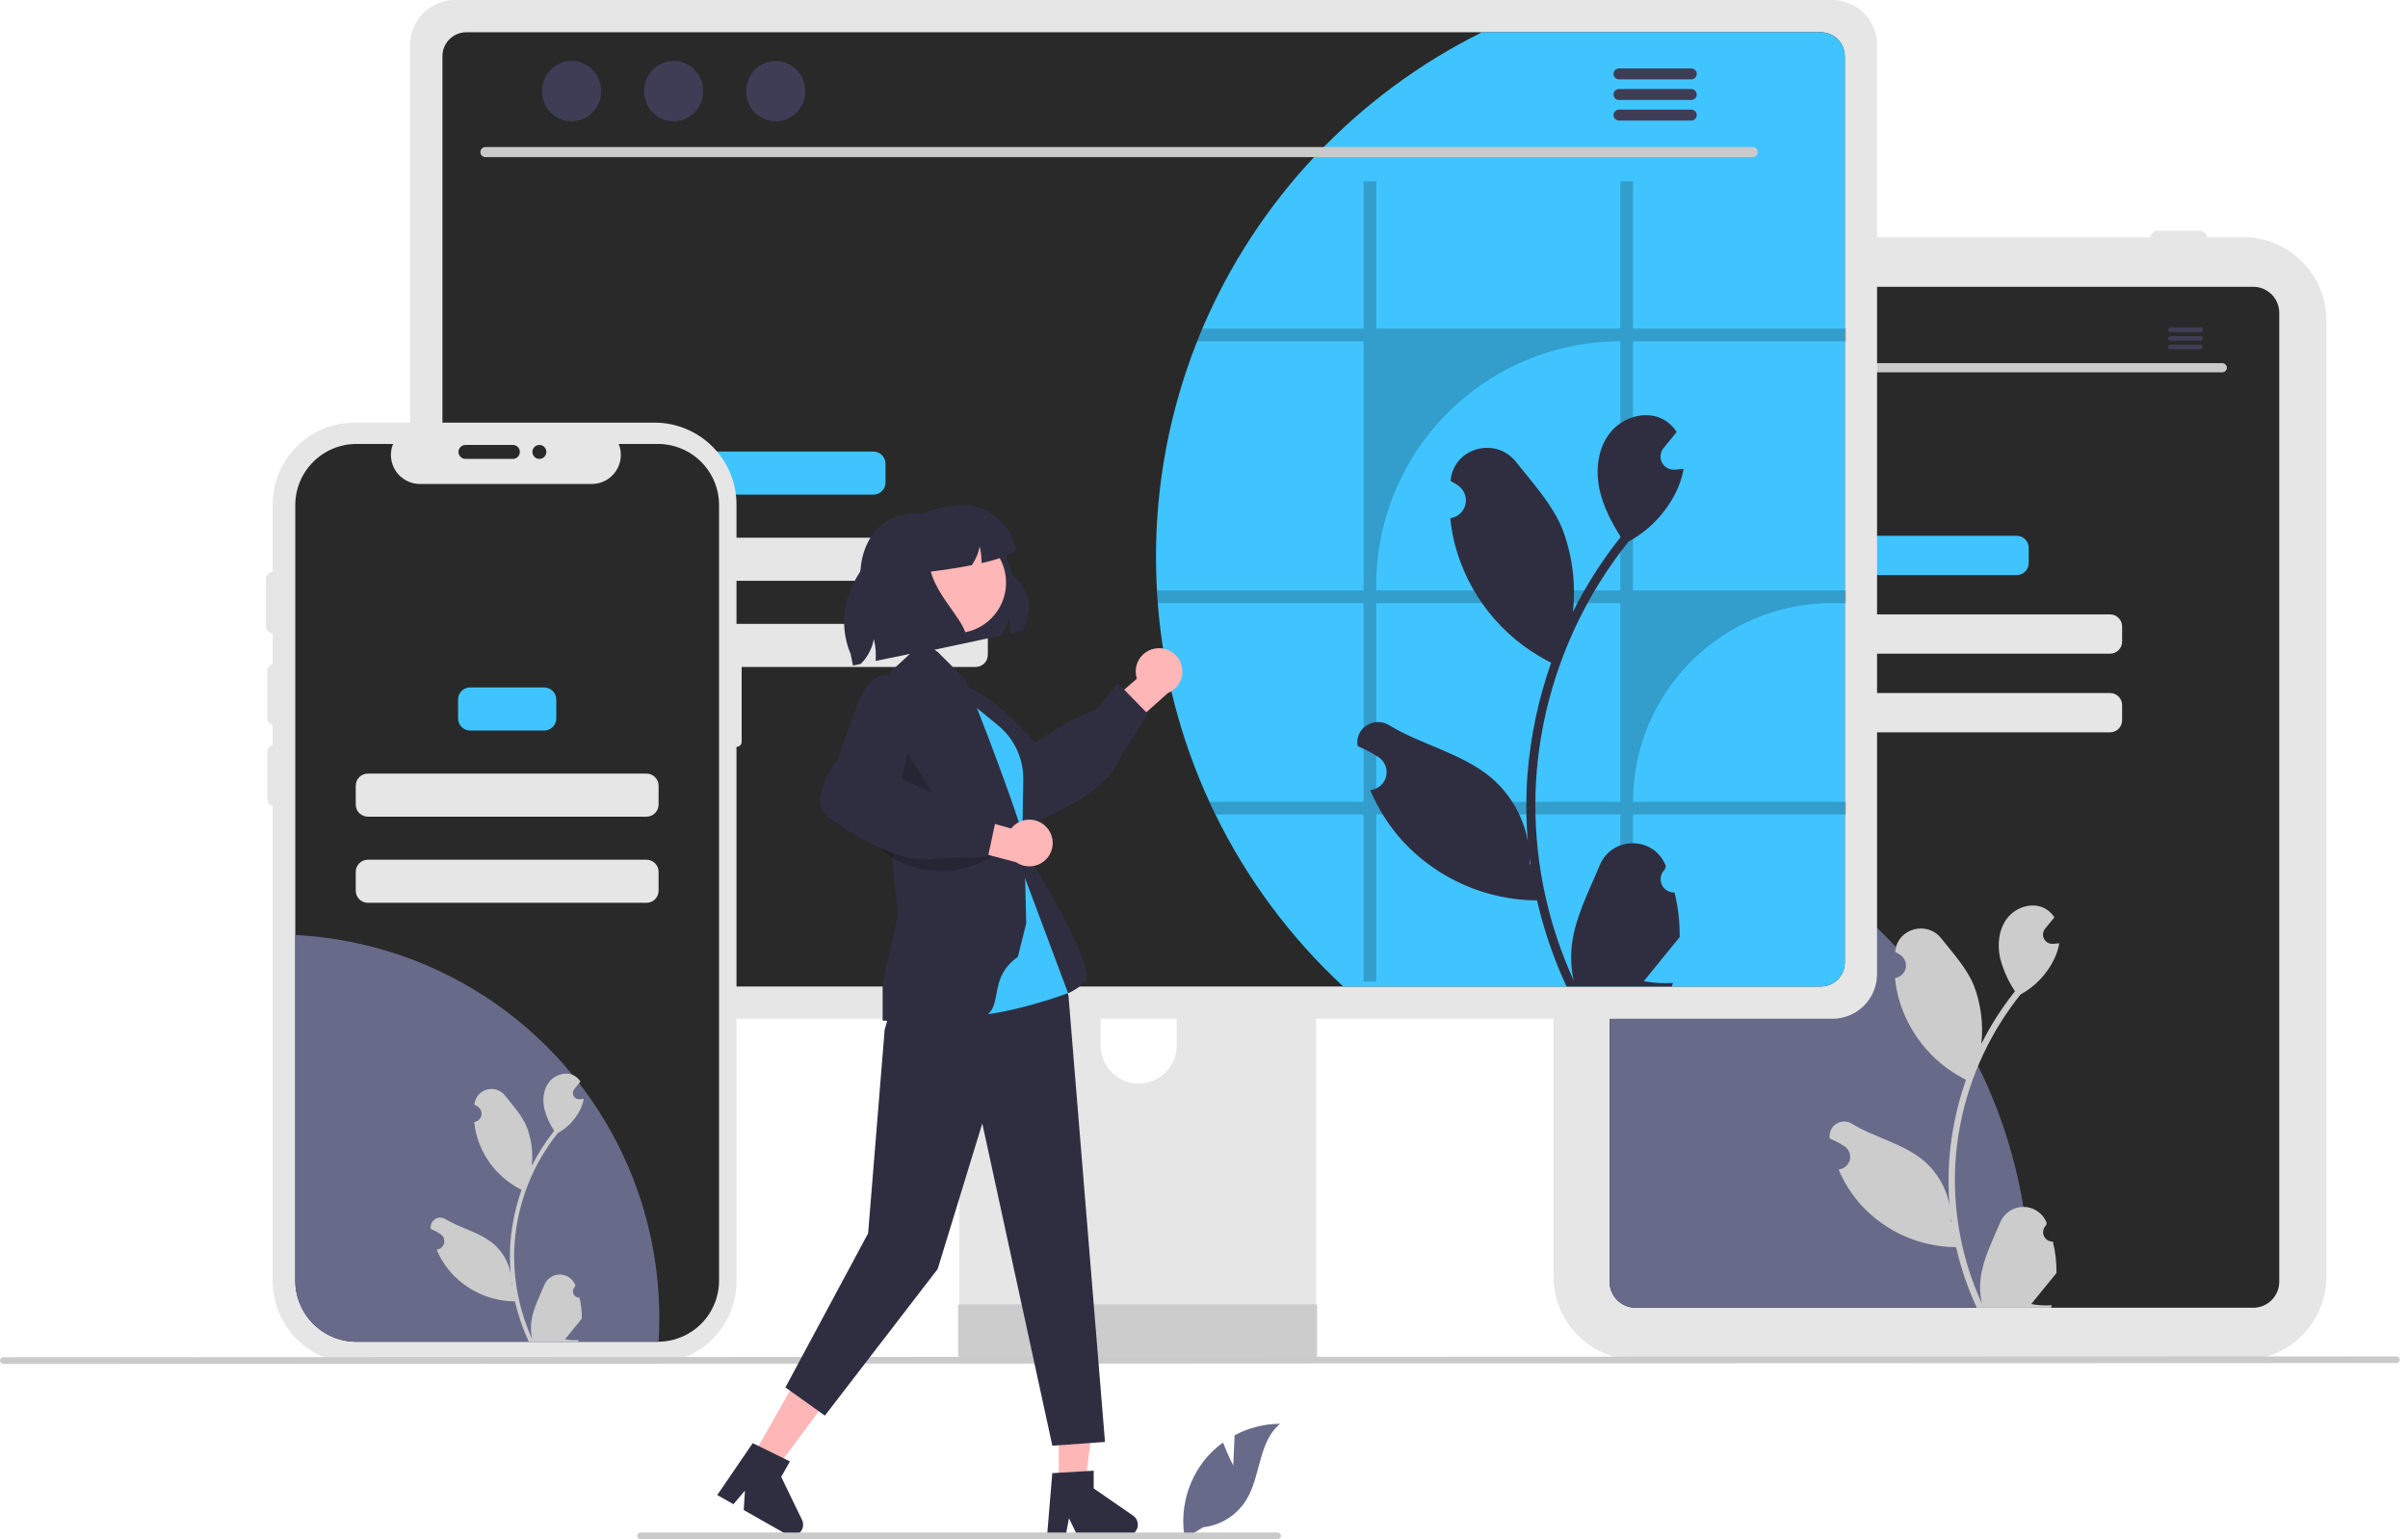 <svg width="219" height="140" viewBox="0 0 219 140" fill="none" xmlns="http://www.w3.org/2000/svg">
<g clip-path="url(#clip0_125_6228)">
<path d="M204.009 123.699H148.858C146.852 123.697 144.928 122.899 143.509 121.48C142.09 120.061 141.292 118.138 141.29 116.131V29.138C141.292 27.131 142.09 25.207 143.509 23.789C144.928 22.37 146.852 21.572 148.858 21.57H204.009C206.015 21.572 207.939 22.37 209.357 23.789C210.776 25.207 211.574 27.131 211.577 29.138V116.131C211.574 118.138 210.776 120.061 209.357 121.48C207.939 122.899 206.015 123.697 204.009 123.699Z" fill="#E6E6E6"/>
<path d="M204.923 26.085H148.754C148.126 26.086 147.524 26.336 147.08 26.78C146.635 27.224 146.386 27.826 146.385 28.455V116.583C146.386 117.211 146.636 117.813 147.08 118.257C147.524 118.701 148.126 118.951 148.754 118.952H204.923C205.551 118.951 206.153 118.701 206.597 118.257C207.041 117.813 207.291 117.211 207.292 116.583V28.455C207.291 27.826 207.041 27.224 206.597 26.78C206.153 26.336 205.551 26.086 204.923 26.085Z" fill="#292929"/>
<path d="M150.206 21.569C150.206 21.416 150.267 21.269 150.376 21.16C150.484 21.052 150.632 20.991 150.785 20.991H154.722C154.876 20.991 155.023 21.052 155.131 21.16C155.24 21.269 155.301 21.416 155.301 21.569C155.301 21.723 155.24 21.87 155.131 21.979C155.023 22.087 154.876 22.148 154.722 22.148H150.785C150.632 22.148 150.484 22.087 150.376 21.979C150.267 21.87 150.206 21.723 150.206 21.569Z" fill="#E6E6E6"/>
<path d="M156.69 21.569C156.691 21.416 156.752 21.269 156.86 21.16C156.969 21.052 157.116 20.991 157.269 20.991H161.206C161.36 20.991 161.507 21.052 161.616 21.16C161.724 21.269 161.785 21.416 161.785 21.569C161.785 21.723 161.724 21.87 161.616 21.979C161.507 22.087 161.36 22.148 161.206 22.148H157.269C157.116 22.148 156.969 22.087 156.86 21.979C156.752 21.87 156.691 21.723 156.69 21.569Z" fill="#E6E6E6"/>
<path d="M195.598 21.569C195.598 21.416 195.659 21.269 195.767 21.16C195.876 21.052 196.023 20.991 196.177 20.991H200.114C200.267 20.991 200.414 21.052 200.523 21.16C200.632 21.269 200.693 21.416 200.693 21.569C200.693 21.723 200.632 21.87 200.523 21.979C200.414 22.087 200.267 22.148 200.114 22.148H196.177C196.023 22.148 195.876 22.087 195.767 21.979C195.659 21.87 195.598 21.723 195.598 21.569Z" fill="#E6E6E6"/>
<path d="M184.622 117.136C184.622 117.745 184.61 118.352 184.583 118.952H148.754C148.126 118.951 147.524 118.701 147.08 118.257C146.636 117.813 146.386 117.211 146.385 116.583V72.225C157.054 73.948 166.762 79.415 173.768 87.644C180.775 95.873 184.622 106.328 184.622 117.136Z" fill="#686A8A"/>
<path d="M183.406 48.733H170.043C169.435 48.733 168.942 49.226 168.942 49.834V51.208C168.942 51.816 169.435 52.309 170.043 52.309H183.406C184.014 52.309 184.507 51.816 184.507 51.208V49.834C184.507 49.226 184.014 48.733 183.406 48.733Z" fill="#40C4FF"/>
<path d="M191.899 55.884H161.551C160.943 55.884 160.45 56.377 160.45 56.985V58.359C160.45 58.967 160.943 59.46 161.551 59.46H191.899C192.507 59.46 193 58.967 193 58.359V56.985C193 56.377 192.507 55.884 191.899 55.884Z" fill="#E6E6E6"/>
<path d="M191.899 63.036H161.551C160.943 63.036 160.45 63.529 160.45 64.137V65.511C160.45 66.119 160.943 66.612 161.551 66.612H191.899C192.507 66.612 193 66.119 193 65.511V64.137C193 63.529 192.507 63.036 191.899 63.036Z" fill="#E6E6E6"/>
<path d="M186.702 112.929C186.528 112.937 186.355 112.891 186.208 112.798C186.061 112.705 185.946 112.569 185.879 112.408C185.812 112.247 185.796 112.07 185.833 111.9C185.87 111.729 185.958 111.575 186.086 111.456L186.144 111.225C186.137 111.207 186.129 111.188 186.121 111.17C185.946 110.755 185.652 110.402 185.277 110.155C184.902 109.907 184.462 109.776 184.012 109.778C183.562 109.779 183.123 109.914 182.75 110.164C182.376 110.415 182.085 110.77 181.913 111.185C181.225 112.843 180.349 114.503 180.133 116.256C180.038 117.031 180.078 117.816 180.251 118.577C178.635 115.051 177.795 111.218 177.79 107.339C177.79 106.366 177.844 105.393 177.952 104.426C178.041 103.633 178.165 102.845 178.324 102.063C179.191 97.822 181.051 93.846 183.752 90.463C185.06 89.749 186.117 88.652 186.782 87.32C187.023 86.841 187.193 86.329 187.287 85.801C187.14 85.821 186.99 85.833 186.842 85.842C186.796 85.845 186.748 85.847 186.702 85.85L186.685 85.85C186.523 85.858 186.362 85.818 186.222 85.736C186.082 85.654 185.968 85.533 185.895 85.388C185.822 85.243 185.793 85.081 185.81 84.919C185.827 84.758 185.891 84.605 185.993 84.479C186.057 84.401 186.121 84.323 186.185 84.244C186.281 84.123 186.38 84.005 186.477 83.884C186.488 83.872 186.499 83.86 186.509 83.848C186.62 83.71 186.731 83.574 186.842 83.437C186.639 83.121 186.366 82.858 186.044 82.665C184.93 82.013 183.392 82.465 182.587 83.473C181.779 84.481 181.627 85.895 181.907 87.155C182.183 88.227 182.639 89.244 183.257 90.163C183.196 90.24 183.133 90.315 183.073 90.393C181.968 91.814 181.005 93.339 180.198 94.948C180.394 93.146 180.16 91.323 179.514 89.629C178.859 88.05 177.633 86.72 176.553 85.356C175.255 83.716 172.595 84.432 172.366 86.51C172.364 86.53 172.362 86.55 172.36 86.57C172.52 86.661 172.677 86.757 172.831 86.858C173.024 86.987 173.173 87.172 173.26 87.387C173.346 87.603 173.366 87.839 173.316 88.066C173.265 88.292 173.148 88.499 172.978 88.657C172.809 88.816 172.596 88.92 172.366 88.955L172.343 88.959C172.4 89.537 172.501 90.11 172.645 90.673C173.062 92.245 173.8 93.713 174.811 94.986C175.823 96.259 177.086 97.31 178.523 98.072C178.617 98.12 178.709 98.168 178.803 98.214C177.992 100.513 177.483 102.907 177.289 105.337C177.18 106.771 177.186 108.211 177.309 109.643L177.302 109.592C176.992 108 176.142 106.562 174.896 105.523C173.044 104.002 170.429 103.442 168.432 102.22C168.219 102.084 167.973 102.011 167.72 102.01C167.468 102.01 167.221 102.081 167.008 102.217C166.795 102.352 166.625 102.545 166.519 102.774C166.412 103.002 166.373 103.257 166.406 103.507C166.409 103.524 166.411 103.542 166.414 103.56C166.712 103.681 167.002 103.821 167.282 103.978C167.443 104.069 167.6 104.165 167.753 104.267C167.946 104.395 168.096 104.58 168.182 104.795C168.269 105.011 168.288 105.247 168.238 105.474C168.188 105.701 168.07 105.907 167.901 106.065C167.732 106.224 167.518 106.328 167.289 106.363L167.265 106.367C167.248 106.369 167.234 106.372 167.217 106.374C167.726 107.589 168.44 108.707 169.328 109.679C170.425 110.857 171.75 111.797 173.224 112.444C174.697 113.09 176.287 113.429 177.896 113.439H177.899C178.335 115.337 178.968 117.185 179.787 118.952H186.533C186.557 118.877 186.579 118.799 186.6 118.724C185.976 118.764 185.349 118.726 184.734 118.613C185.234 117.999 185.735 117.38 186.235 116.766C186.246 116.755 186.257 116.742 186.267 116.73C186.521 116.415 186.777 116.104 187.031 115.789L187.031 115.789C187.044 114.825 186.934 113.864 186.702 112.929ZM178.977 97.733L178.981 97.728L178.977 97.738V97.733ZM177.483 111.203L177.425 111.072C177.427 110.978 177.427 110.884 177.425 110.787C177.425 110.76 177.42 110.734 177.42 110.707C177.442 110.874 177.461 111.041 177.485 111.208L177.483 111.203Z" fill="#CCCCCC"/>
<path d="M202.115 33.866H151.562C151.452 33.864 151.348 33.819 151.272 33.74C151.195 33.662 151.152 33.557 151.152 33.448C151.152 33.338 151.195 33.233 151.272 33.155C151.348 33.077 151.452 33.032 151.562 33.029H202.115C202.225 33.032 202.329 33.077 202.405 33.155C202.482 33.233 202.525 33.338 202.525 33.448C202.525 33.557 202.482 33.662 202.405 33.74C202.329 33.819 202.225 33.864 202.115 33.866Z" fill="#CACACA"/>
<path d="M154.259 31.819C154.938 31.819 155.489 31.256 155.489 30.562C155.489 29.868 154.938 29.305 154.259 29.305C153.58 29.305 153.029 29.868 153.029 30.562C153.029 31.256 153.58 31.819 154.259 31.819Z" fill="#3F3D56"/>
<path d="M158.507 31.819C159.186 31.819 159.737 31.256 159.737 30.562C159.737 29.868 159.186 29.305 158.507 29.305C157.828 29.305 157.277 29.868 157.277 30.562C157.277 31.256 157.828 31.819 158.507 31.819Z" fill="#3F3D56"/>
<path d="M162.755 31.819C163.434 31.819 163.985 31.256 163.985 30.562C163.985 29.868 163.434 29.305 162.755 29.305C162.076 29.305 161.525 29.868 161.525 30.562C161.525 31.256 162.076 31.819 162.755 31.819Z" fill="#3F3D56"/>
<path d="M200.14 29.791H197.388C197.333 29.792 197.281 29.814 197.243 29.853C197.205 29.892 197.184 29.945 197.184 29.999C197.184 30.054 197.205 30.106 197.243 30.145C197.281 30.184 197.333 30.206 197.388 30.207H200.14C200.194 30.206 200.246 30.184 200.284 30.145C200.323 30.106 200.344 30.054 200.344 29.999C200.344 29.945 200.323 29.892 200.284 29.853C200.246 29.814 200.194 29.792 200.14 29.791Z" fill="#3F3D56"/>
<path d="M200.14 30.573H197.388C197.333 30.574 197.281 30.596 197.243 30.636C197.205 30.674 197.184 30.727 197.184 30.781C197.184 30.836 197.205 30.888 197.243 30.927C197.281 30.966 197.333 30.989 197.388 30.99H200.14C200.194 30.989 200.246 30.966 200.284 30.927C200.323 30.888 200.344 30.836 200.344 30.781C200.344 30.727 200.323 30.674 200.284 30.636C200.246 30.596 200.194 30.574 200.14 30.573Z" fill="#3F3D56"/>
<path d="M200.14 31.354H197.388C197.333 31.355 197.281 31.378 197.243 31.417C197.205 31.456 197.184 31.508 197.184 31.563C197.184 31.617 197.205 31.67 197.243 31.709C197.281 31.747 197.333 31.77 197.388 31.771H200.14C200.194 31.77 200.246 31.747 200.284 31.709C200.323 31.67 200.344 31.617 200.344 31.563C200.344 31.508 200.323 31.456 200.284 31.417C200.246 31.378 200.194 31.355 200.14 31.354Z" fill="#3F3D56"/>
<path d="M118.116 72.258H88.807C88.392 72.258 87.995 72.424 87.702 72.717C87.409 73.011 87.245 73.408 87.245 73.823V120.124H119.682V73.823C119.682 73.618 119.642 73.414 119.563 73.224C119.484 73.034 119.369 72.861 119.224 72.716C119.078 72.57 118.906 72.455 118.716 72.376C118.526 72.298 118.322 72.257 118.116 72.258ZM103.56 98.565C102.643 98.561 101.766 98.195 101.117 97.547C100.469 96.899 100.103 96.021 100.099 95.104V89.764C100.1 88.846 100.465 87.967 101.114 87.318C101.763 86.67 102.643 86.306 103.56 86.306C104.477 86.306 105.357 86.67 106.006 87.318C106.655 87.967 107.02 88.846 107.021 89.764V95.104C107.017 96.021 106.651 96.899 106.003 97.547C105.355 98.195 104.477 98.561 103.56 98.565Z" fill="#E6E6E6"/>
<path d="M87.144 118.643V123.11C87.145 123.341 87.237 123.563 87.401 123.727C87.564 123.891 87.786 123.983 88.018 123.983H118.909C119.14 123.982 119.362 123.89 119.525 123.726C119.689 123.563 119.781 123.341 119.782 123.11V118.643L87.144 118.643Z" fill="#CCCCCC"/>
<path d="M166.651 0H41.363C40.287 0.002 39.255 0.43 38.494 1.191C37.733 1.952 37.304 2.984 37.303 4.061V88.605C37.304 89.682 37.732 90.714 38.493 91.475C39.255 92.237 40.287 92.665 41.363 92.666H166.651C167.728 92.665 168.76 92.237 169.521 91.475C170.283 90.714 170.711 89.682 170.712 88.605V4.061C170.71 2.984 170.282 1.952 169.521 1.191C168.759 0.43 167.728 0.002 166.651 0Z" fill="#E6E6E6"/>
<path d="M165.605 2.933H42.41C41.834 2.934 41.281 3.164 40.874 3.572C40.467 3.98 40.238 4.533 40.238 5.109V87.558C40.239 88.134 40.468 88.686 40.875 89.093C41.282 89.5 41.834 89.729 42.41 89.73H165.605C166.181 89.729 166.733 89.5 167.14 89.093C167.547 88.686 167.776 88.134 167.777 87.558V5.109C167.777 4.533 167.548 3.98 167.141 3.572C166.734 3.164 166.181 2.934 165.605 2.933Z" fill="#292929"/>
<path d="M167.777 5.109V87.558C167.776 88.134 167.547 88.686 167.139 89.093C166.732 89.5 166.181 89.729 165.605 89.73H122.164C117.358 85.273 113.415 79.968 110.534 74.082C110.344 73.702 110.163 73.319 109.992 72.93C107.366 67.233 105.776 61.113 105.296 54.858C105.265 54.474 105.238 54.09 105.22 53.702C105.161 52.709 105.134 51.702 105.134 50.69C105.125 43.964 106.395 37.298 108.877 31.047C109.026 30.658 109.184 30.274 109.346 29.891C114.34 18.158 123.363 8.597 134.787 2.933H165.605C166.181 2.934 166.734 3.164 167.141 3.572C167.548 3.98 167.777 4.533 167.777 5.109Z" fill="#40C4FF"/>
<path d="M159.412 14.293H44.139C44.019 14.29 43.905 14.241 43.821 14.155C43.737 14.069 43.69 13.954 43.69 13.834C43.69 13.714 43.737 13.599 43.821 13.513C43.905 13.428 44.019 13.378 44.139 13.376H159.412C159.532 13.378 159.646 13.428 159.73 13.513C159.814 13.599 159.861 13.714 159.861 13.834C159.861 13.954 159.814 14.069 159.73 14.155C159.646 14.241 159.532 14.29 159.412 14.293Z" fill="#CACACA"/>
<path d="M51.985 11.035C53.469 11.035 54.672 9.806 54.672 8.289C54.672 6.772 53.469 5.542 51.985 5.542C50.502 5.542 49.299 6.772 49.299 8.289C49.299 9.806 50.502 11.035 51.985 11.035Z" fill="#3F3D56"/>
<path d="M61.267 11.035C62.75 11.035 63.953 9.806 63.953 8.289C63.953 6.772 62.75 5.542 61.267 5.542C59.783 5.542 58.58 6.772 58.58 8.289C58.58 9.806 59.783 11.035 61.267 11.035Z" fill="#3F3D56"/>
<path d="M70.547 11.035C72.031 11.035 73.233 9.806 73.233 8.289C73.233 6.772 72.031 5.542 70.547 5.542C69.063 5.542 67.86 6.772 67.86 8.289C67.86 9.806 69.063 11.035 70.547 11.035Z" fill="#3F3D56"/>
<path d="M153.825 6.223H147.233C147.102 6.226 146.977 6.279 146.886 6.373C146.794 6.466 146.743 6.592 146.743 6.722C146.743 6.853 146.794 6.979 146.886 7.072C146.977 7.165 147.102 7.219 147.233 7.221H153.825C153.956 7.219 154.08 7.165 154.172 7.072C154.263 6.979 154.314 6.853 154.314 6.722C154.314 6.592 154.263 6.466 154.172 6.373C154.08 6.279 153.956 6.226 153.825 6.223Z" fill="#3F3D56"/>
<path d="M153.825 8.097H147.233C147.102 8.1 146.977 8.153 146.886 8.247C146.794 8.34 146.743 8.465 146.743 8.596C146.743 8.727 146.794 8.852 146.886 8.946C146.977 9.039 147.102 9.093 147.233 9.095H153.825C153.956 9.093 154.08 9.039 154.172 8.946C154.263 8.852 154.314 8.727 154.314 8.596C154.314 8.465 154.263 8.34 154.172 8.247C154.08 8.153 153.956 8.1 153.825 8.097Z" fill="#3F3D56"/>
<path d="M153.825 9.968H147.233C147.102 9.971 146.977 10.025 146.886 10.118C146.794 10.211 146.743 10.337 146.743 10.467C146.743 10.598 146.794 10.724 146.886 10.817C146.977 10.91 147.102 10.964 147.233 10.967H153.825C153.956 10.964 154.08 10.91 154.172 10.817C154.263 10.724 154.314 10.598 154.314 10.467C154.314 10.337 154.263 10.211 154.172 10.118C154.08 10.025 153.956 9.971 153.825 9.968Z" fill="#3F3D56"/>
<path d="M79.434 41.074H63.314C62.706 41.074 62.213 41.566 62.213 42.175V43.89C62.213 44.498 62.706 44.991 63.314 44.991H79.434C80.042 44.991 80.535 44.498 80.535 43.89V42.175C80.535 41.566 80.042 41.074 79.434 41.074Z" fill="#40C4FF"/>
<path d="M88.739 48.909H54.009C53.401 48.909 52.908 49.402 52.908 50.01V51.726C52.908 52.334 53.401 52.827 54.009 52.827H88.739C89.347 52.827 89.84 52.334 89.84 51.726V50.01C89.84 49.402 89.347 48.909 88.739 48.909Z" fill="#E6E6E6"/>
<path d="M88.739 56.745H54.009C53.401 56.745 52.908 57.238 52.908 57.846V59.562C52.908 60.17 53.401 60.663 54.009 60.663H88.739C89.347 60.663 89.84 60.17 89.84 59.562V57.846C89.84 57.238 89.347 56.745 88.739 56.745Z" fill="#E6E6E6"/>
<path d="M55.923 85.003C55.925 86.617 55.638 88.218 55.074 89.73H42.41C41.834 89.729 41.282 89.5 40.875 89.093C40.468 88.686 40.239 88.134 40.238 87.558V71.63C40.946 71.516 41.661 71.458 42.378 71.459C44.157 71.458 45.918 71.809 47.562 72.489C49.205 73.17 50.698 74.168 51.956 75.425C53.214 76.683 54.211 78.176 54.892 79.82C55.572 81.463 55.923 83.224 55.923 85.003Z" fill="#40C4FF"/>
<path opacity="0.2" d="M167.89 31.047V29.891H148.517V16.495H147.365V29.891H125.162V16.495H124.01V29.891H109.346C109.184 30.274 109.026 30.658 108.877 31.047H124.01V53.702H105.22C105.238 54.09 105.265 54.474 105.296 54.858H124.01V72.93H109.992C110.163 73.319 110.344 73.702 110.534 74.082H124.01V89.274H125.162V74.082H147.365V89.274H148.517V74.082H167.89V72.93H148.517C148.517 70.557 148.984 68.207 149.892 66.014C150.801 63.822 152.132 61.829 153.81 60.151C155.488 58.473 157.481 57.142 159.673 56.233C161.866 55.325 164.216 54.858 166.589 54.858H167.89V53.702H148.517V31.047H167.89ZM147.365 72.93H125.162V54.858H147.365V72.93ZM147.365 53.702H125.162V53.25C125.162 47.361 127.501 41.714 131.665 37.55C135.829 33.386 141.477 31.047 147.365 31.047L147.365 53.702Z" fill="black"/>
<path d="M152.292 81.176C152.045 81.187 151.8 81.123 151.591 80.99C151.382 80.858 151.219 80.665 151.123 80.436C151.028 80.208 151.005 79.956 151.057 79.714C151.11 79.472 151.236 79.253 151.417 79.085C151.448 78.964 151.47 78.877 151.5 78.756C151.489 78.73 151.478 78.704 151.467 78.677C150.356 76.029 146.592 76.047 145.491 78.7C144.513 81.054 143.269 83.412 142.962 85.901C142.827 87.001 142.884 88.117 143.131 89.198C140.835 84.19 139.643 78.746 139.635 73.237C139.634 71.855 139.711 70.473 139.865 69.1C139.992 67.973 140.168 66.855 140.394 65.745C141.624 59.721 144.266 54.074 148.103 49.269C149.96 48.256 151.461 46.698 152.405 44.805C152.747 44.125 152.989 43.399 153.123 42.649C152.913 42.676 152.701 42.694 152.491 42.707C152.426 42.711 152.357 42.714 152.292 42.718L152.267 42.719C152.037 42.729 151.809 42.673 151.61 42.556C151.411 42.44 151.25 42.268 151.146 42.063C151.043 41.857 151.001 41.626 151.025 41.396C151.05 41.167 151.14 40.95 151.286 40.771C151.376 40.66 151.467 40.549 151.557 40.438C151.694 40.266 151.835 40.097 151.973 39.926C151.988 39.91 152.003 39.892 152.017 39.874C152.175 39.679 152.333 39.486 152.491 39.291C152.203 38.843 151.815 38.468 151.358 38.195C149.775 37.268 147.591 37.91 146.448 39.342C145.301 40.774 145.084 42.783 145.483 44.572C145.823 46.103 146.564 47.508 147.399 48.843C147.313 48.953 147.224 49.06 147.138 49.17C145.569 51.188 144.201 53.354 143.054 55.639C143.333 53.08 143 50.49 142.083 48.085C141.154 45.843 139.412 43.954 137.878 42.016C136.035 39.688 132.256 40.704 131.932 43.655C131.929 43.684 131.926 43.712 131.923 43.741C132.15 43.869 132.374 44.006 132.592 44.15C132.866 44.333 133.078 44.595 133.201 44.901C133.324 45.207 133.352 45.543 133.28 45.865C133.209 46.187 133.042 46.48 132.802 46.705C132.561 46.931 132.258 47.078 131.932 47.128L131.899 47.133C131.98 47.955 132.123 48.769 132.328 49.568C132.921 51.8 133.968 53.885 135.404 55.693C136.841 57.502 138.635 58.993 140.675 60.075C140.809 60.144 140.94 60.213 141.074 60.278C139.922 63.543 139.199 66.943 138.924 70.394C138.768 72.43 138.778 74.475 138.952 76.51L138.941 76.438C138.502 74.175 137.295 72.134 135.525 70.659C132.895 68.499 129.181 67.703 126.344 65.967C124.979 65.131 123.229 66.211 123.467 67.794C123.471 67.82 123.475 67.845 123.479 67.87C123.902 68.042 124.313 68.241 124.712 68.464C124.939 68.593 125.162 68.729 125.381 68.874C125.655 69.057 125.867 69.319 125.99 69.624C126.113 69.93 126.141 70.266 126.069 70.588C125.998 70.91 125.831 71.203 125.591 71.428C125.35 71.654 125.047 71.802 124.721 71.852L124.688 71.857C124.664 71.86 124.643 71.864 124.619 71.867C125.341 73.592 126.355 75.18 127.617 76.561C129.175 78.233 131.058 79.569 133.15 80.487C135.243 81.405 137.501 81.886 139.786 81.901H139.789C140.41 84.596 141.309 87.22 142.471 89.73H152.052C152.086 89.623 152.117 89.513 152.148 89.407C151.261 89.463 150.371 89.41 149.497 89.249C150.208 88.377 150.918 87.498 151.629 86.626C151.645 86.609 151.66 86.592 151.674 86.574C152.034 86.128 152.398 85.685 152.759 85.238L152.759 85.238C152.778 83.87 152.621 82.504 152.292 81.176L152.292 81.176ZM141.321 59.595L141.326 59.588L141.321 59.602V59.595ZM139.199 78.725L139.116 78.539C139.12 78.405 139.12 78.271 139.116 78.134C139.116 78.096 139.11 78.058 139.11 78.02C139.14 78.257 139.168 78.494 139.202 78.731L139.199 78.725Z" fill="#2F2E41"/>
<path d="M66.982 58.77V45.894C66.982 43.918 66.197 42.022 64.799 40.625C63.402 39.227 61.506 38.442 59.53 38.442H32.251C30.274 38.442 28.379 39.227 26.982 40.625C25.584 42.022 24.799 43.918 24.799 45.894V116.531C24.799 118.508 25.584 120.403 26.982 121.801C28.379 123.198 30.274 123.983 32.251 123.983H59.53C60.509 123.983 61.478 123.791 62.382 123.416C63.286 123.042 64.107 122.493 64.799 121.801C65.491 121.109 66.04 120.287 66.415 119.383C66.789 118.479 66.982 117.51 66.982 116.531V67.935C67.107 67.935 67.226 67.885 67.314 67.797C67.403 67.709 67.452 67.59 67.452 67.465V59.24C67.452 59.115 67.403 58.996 67.314 58.907C67.226 58.819 67.107 58.77 66.982 58.77Z" fill="#E6E6E6"/>
<path d="M65.396 45.945V116.48C65.397 117.946 64.819 119.352 63.788 120.393C62.758 121.434 61.358 122.027 59.893 122.042C59.873 122.045 59.852 122.045 59.832 122.045H32.42C30.944 122.045 29.529 121.459 28.485 120.415C27.442 119.371 26.856 117.956 26.855 116.48V45.945C26.856 44.469 27.442 43.054 28.485 42.011C29.529 40.967 30.944 40.381 32.42 40.381H35.747C35.583 40.782 35.521 41.218 35.565 41.649C35.609 42.081 35.759 42.494 36.001 42.854C36.243 43.214 36.569 43.509 36.952 43.713C37.335 43.917 37.762 44.024 38.195 44.024H53.823C54.256 44.023 54.683 43.916 55.065 43.711C55.447 43.507 55.773 43.212 56.014 42.852C56.256 42.493 56.405 42.079 56.45 41.648C56.494 41.217 56.432 40.782 56.269 40.381H59.832C61.308 40.381 62.723 40.967 63.766 42.011C64.81 43.054 65.396 44.469 65.396 45.945Z" fill="#292929"/>
<path d="M59.961 119.868C59.961 120.599 59.938 121.324 59.893 122.042C59.873 122.045 59.852 122.045 59.832 122.045H32.42C30.944 122.045 29.529 121.459 28.485 120.415C27.442 119.372 26.856 117.956 26.855 116.48V85.047C35.787 85.497 44.203 89.362 50.365 95.843C56.527 102.324 59.962 110.925 59.961 119.868Z" fill="#686A8A"/>
<path d="M24.95 65.973C24.782 65.973 24.62 65.906 24.501 65.787C24.383 65.668 24.316 65.507 24.315 65.339V61.025C24.315 60.857 24.382 60.695 24.501 60.576C24.62 60.458 24.782 60.391 24.95 60.391C25.118 60.391 25.279 60.458 25.398 60.576C25.517 60.695 25.584 60.857 25.584 61.025V65.339C25.584 65.507 25.517 65.668 25.398 65.787C25.279 65.906 25.118 65.973 24.95 65.973Z" fill="#E6E6E6"/>
<path d="M49.492 62.529H42.76C42.152 62.529 41.659 63.022 41.659 63.63V65.346C41.659 65.954 42.152 66.447 42.76 66.447H49.492C50.1 66.447 50.593 65.954 50.593 65.346V63.63C50.593 63.022 50.1 62.529 49.492 62.529Z" fill="#40C4FF"/>
<path d="M58.796 70.365H33.455C32.846 70.365 32.353 70.857 32.353 71.466V73.181C32.353 73.79 32.846 74.282 33.455 74.282H58.796C59.404 74.282 59.897 73.79 59.897 73.181V71.466C59.897 70.857 59.404 70.365 58.796 70.365Z" fill="#E6E6E6"/>
<path d="M58.796 78.2H33.455C32.846 78.2 32.353 78.693 32.353 79.301V81.017C32.353 81.625 32.846 82.118 33.455 82.118H58.796C59.404 82.118 59.897 81.625 59.897 81.017V79.301C59.897 78.693 59.404 78.2 58.796 78.2Z" fill="#E6E6E6"/>
<path d="M52.699 118.031C52.583 118.036 52.468 118.006 52.37 117.944C52.272 117.882 52.195 117.791 52.151 117.684C52.106 117.577 52.095 117.458 52.12 117.345C52.145 117.231 52.203 117.128 52.289 117.05L52.328 116.895C52.322 116.883 52.317 116.871 52.312 116.858C52.195 116.582 51.999 116.347 51.749 116.182C51.499 116.017 51.206 115.93 50.906 115.931C50.607 115.932 50.314 116.021 50.065 116.188C49.816 116.355 49.622 116.592 49.508 116.869C49.049 117.973 48.465 119.08 48.321 120.248C48.258 120.765 48.284 121.288 48.4 121.795C47.323 119.445 46.763 116.891 46.76 114.305C46.759 113.657 46.795 113.008 46.868 112.364C46.927 111.835 47.01 111.31 47.116 110.789C47.693 107.962 48.933 105.313 50.733 103.058C51.605 102.583 52.309 101.852 52.752 100.963C52.913 100.644 53.026 100.303 53.089 99.951C52.991 99.964 52.891 99.972 52.793 99.979C52.762 99.98 52.73 99.982 52.699 99.984L52.688 99.984C52.58 99.989 52.472 99.962 52.379 99.908C52.286 99.853 52.21 99.773 52.161 99.676C52.113 99.58 52.093 99.471 52.105 99.364C52.116 99.256 52.159 99.154 52.227 99.07C52.269 99.018 52.312 98.966 52.354 98.914C52.419 98.833 52.485 98.754 52.549 98.674C52.557 98.666 52.564 98.658 52.57 98.649C52.644 98.558 52.718 98.467 52.793 98.375C52.657 98.165 52.475 97.99 52.261 97.861C51.518 97.426 50.493 97.728 49.957 98.4C49.418 99.072 49.317 100.014 49.504 100.854C49.688 101.568 49.992 102.246 50.403 102.858C50.363 102.91 50.321 102.96 50.281 103.011C49.544 103.958 48.902 104.975 48.364 106.047C48.495 104.846 48.339 103.631 47.908 102.502C47.472 101.45 46.655 100.564 45.935 99.654C45.745 99.41 45.486 99.228 45.192 99.13C44.898 99.033 44.582 99.025 44.283 99.107C43.984 99.189 43.717 99.358 43.514 99.593C43.312 99.827 43.183 100.116 43.145 100.424C43.143 100.437 43.142 100.45 43.141 100.464C43.247 100.524 43.352 100.588 43.455 100.656C43.583 100.742 43.683 100.865 43.74 101.008C43.798 101.152 43.811 101.309 43.778 101.46C43.744 101.612 43.666 101.749 43.553 101.855C43.44 101.961 43.298 102.03 43.145 102.053L43.129 102.056C43.167 102.441 43.235 102.823 43.331 103.198C43.609 104.246 44.1 105.224 44.774 106.073C45.448 106.921 46.291 107.621 47.248 108.129C47.311 108.161 47.372 108.194 47.435 108.224C46.894 109.756 46.555 111.352 46.426 112.971C46.353 113.927 46.357 114.886 46.439 115.841L46.434 115.807C46.228 114.746 45.661 113.788 44.831 113.095C43.597 112.082 41.854 111.709 40.523 110.894C40.381 110.803 40.217 110.755 40.049 110.754C39.88 110.754 39.716 110.801 39.574 110.891C39.432 110.982 39.319 111.11 39.248 111.263C39.177 111.415 39.151 111.585 39.173 111.751L39.178 111.787C39.377 111.868 39.57 111.961 39.757 112.066C39.864 112.126 39.968 112.19 40.071 112.258C40.199 112.344 40.299 112.466 40.357 112.61C40.414 112.754 40.427 112.911 40.394 113.062C40.36 113.213 40.282 113.351 40.169 113.457C40.056 113.562 39.914 113.632 39.761 113.655L39.745 113.658C39.734 113.659 39.724 113.661 39.713 113.663C40.052 114.472 40.528 115.217 41.12 115.865C41.851 116.65 42.734 117.277 43.717 117.708C44.699 118.138 45.758 118.364 46.831 118.371H46.832C47.123 119.636 47.545 120.867 48.091 122.045H52.586C52.602 121.995 52.617 121.943 52.631 121.893C52.215 121.92 51.797 121.895 51.388 121.819C51.721 121.41 52.055 120.997 52.388 120.588C52.396 120.581 52.403 120.572 52.409 120.564C52.578 120.355 52.749 120.147 52.918 119.937L52.918 119.937C52.927 119.295 52.854 118.654 52.699 118.031ZM47.551 107.903L47.553 107.9L47.551 107.907V107.903ZM46.555 116.88L46.516 116.793C46.518 116.731 46.518 116.668 46.516 116.603C46.516 116.586 46.513 116.568 46.513 116.55C46.528 116.661 46.541 116.772 46.557 116.884L46.555 116.88Z" fill="#CCCCCC"/>
<path d="M24.823 57.599C24.655 57.599 24.493 57.532 24.375 57.413C24.256 57.294 24.189 57.133 24.189 56.965V52.651C24.189 52.483 24.255 52.322 24.374 52.203C24.493 52.084 24.655 52.017 24.823 52.017C24.991 52.017 25.152 52.084 25.271 52.203C25.39 52.322 25.457 52.483 25.457 52.651V56.965C25.457 57.133 25.39 57.294 25.271 57.413C25.152 57.532 24.991 57.599 24.823 57.599Z" fill="#E6E6E6"/>
<path d="M41.696 41.106C41.697 40.938 41.763 40.777 41.882 40.658C42.001 40.539 42.163 40.472 42.331 40.472H46.644C46.812 40.472 46.974 40.538 47.093 40.657C47.212 40.776 47.279 40.938 47.279 41.106C47.279 41.274 47.212 41.436 47.093 41.555C46.974 41.674 46.812 41.74 46.644 41.74H42.331C42.163 41.74 42.001 41.673 41.882 41.554C41.763 41.435 41.697 41.274 41.696 41.106Z" fill="#292929"/>
<path d="M24.95 73.331C24.782 73.331 24.62 73.264 24.501 73.145C24.383 73.026 24.316 72.865 24.315 72.697V68.383C24.315 68.215 24.382 68.054 24.501 67.935C24.62 67.816 24.782 67.749 24.95 67.749C25.118 67.749 25.279 67.816 25.398 67.935C25.517 68.054 25.584 68.215 25.584 68.383V72.697C25.584 72.865 25.517 73.026 25.398 73.145C25.279 73.264 25.118 73.331 24.95 73.331Z" fill="#E6E6E6"/>
<path d="M49.055 41.74C49.406 41.74 49.69 41.456 49.69 41.106C49.69 40.756 49.406 40.472 49.055 40.472C48.705 40.472 48.421 40.756 48.421 41.106C48.421 41.456 48.705 41.74 49.055 41.74Z" fill="#292929"/>
<path d="M217.95 123.982L0.302 124.06C0.222 124.059 0.146 124.028 0.089 123.971C0.033 123.914 0.001 123.838 0.001 123.758C0.001 123.678 0.033 123.601 0.089 123.544C0.146 123.488 0.222 123.456 0.302 123.455L217.95 123.377C218.03 123.377 218.107 123.409 218.163 123.466C218.22 123.523 218.252 123.599 218.252 123.68C218.252 123.76 218.22 123.837 218.163 123.893C218.107 123.95 218.03 123.982 217.95 123.982Z" fill="#CACACA"/>
<path d="M93.066 57.373L91.921 57.618C91.913 57.139 91.854 56.663 91.743 56.197C91.639 56.767 91.419 57.311 91.098 57.794L84.532 59.196L78.229 52.543C78.219 49.217 80.066 46.689 83.378 46.689C83.578 46.689 83.784 46.699 83.994 46.718C85.783 46.419 87.619 46.825 89.114 47.852C90.61 48.879 91.649 50.446 92.012 52.224C94.36 54.535 93.508 55.894 93.066 57.373Z" fill="#2F2E41"/>
<path d="M96.293 135.171H98.675L99.808 125.985L96.293 125.985L96.293 135.171Z" fill="#FFB6B6"/>
<path d="M95.703 133.996L99.468 133.771V135.385L103.048 137.857C103.224 137.979 103.358 138.154 103.428 138.357C103.498 138.56 103.501 138.781 103.437 138.986C103.373 139.191 103.245 139.37 103.072 139.497C102.899 139.625 102.69 139.693 102.475 139.693H97.993L97.22 138.098L96.918 139.693H95.228L95.703 133.996Z" fill="#2F2E41"/>
<path d="M68.392 132.579L70.463 133.754L75.982 126.323L72.925 124.589L68.392 132.579Z" fill="#FFB6B6"/>
<path d="M68.458 131.265L71.843 132.928L71.047 134.331L72.941 138.247C73.034 138.441 73.063 138.659 73.024 138.87C72.985 139.082 72.879 139.275 72.722 139.422C72.565 139.568 72.365 139.661 72.152 139.687C71.939 139.712 71.723 139.668 71.536 139.562L67.638 137.35L67.753 135.581L66.703 136.82L65.233 135.986L68.458 131.265Z" fill="#2F2E41"/>
<path d="M105.098 58.982C104.792 59.026 104.501 59.137 104.243 59.306C103.985 59.475 103.767 59.699 103.605 59.961C103.443 60.223 103.34 60.518 103.305 60.824C103.269 61.13 103.3 61.441 103.397 61.734L99.753 64.888L101.13 67.57L106.214 63.043C106.695 62.848 107.087 62.483 107.317 62.017C107.546 61.551 107.597 61.017 107.46 60.517C107.322 60.016 107.006 59.584 106.57 59.301C106.135 59.018 105.611 58.904 105.098 58.982Z" fill="#FFB6B6"/>
<path d="M101.428 69.83C100.212 71.671 97.487 73.449 93.444 75.025C93.221 75.115 92.981 75.157 92.741 75.149C92.501 75.141 92.265 75.084 92.048 74.98C90.522 74.285 89.544 71.704 89.453 71.453L86.497 67.466C86.445 67.408 85.062 65.84 85.221 64.297C85.256 63.974 85.361 63.663 85.529 63.384C85.696 63.105 85.922 62.866 86.191 62.683C88.428 61.025 93.442 66.785 94.093 67.551L97.365 65.557L99.75 64.493L101.675 62.151L104.385 64.922L101.947 68.8C101.817 69.163 101.643 69.509 101.428 69.83Z" fill="#2F2E41"/>
<path d="M92.928 76.894C92.928 76.894 99.931 88.049 98.662 89.317C97.393 90.586 95.419 90.919 95.419 90.919L91.05 85.257L92.928 76.894Z" fill="#2F2E41"/>
<path d="M86.735 61.659L90.036 63.892C91.57 64.93 92.724 66.44 93.322 68.192C93.921 69.945 93.932 71.845 93.353 73.604L92.424 76.429L86.735 61.659Z" fill="#2F2E41"/>
<path d="M80.9 92.108L80.459 93.645L78.953 112.179L71.431 126.198L75.021 128.762L85.279 115.427L89.336 102.186L95.708 131.498L100.495 131.156L97.17 90.515L90.862 79.076L80.9 92.108Z" fill="#2F2E41"/>
<path d="M86.174 62.221L90.768 65.975C91.776 66.799 92.502 67.917 92.845 69.173C93 69.743 93.074 70.333 93.064 70.924L92.927 79.076L97.139 90.332C97.139 90.332 85.721 94.646 84.198 90.84C82.676 87.034 86.174 62.221 86.174 62.221Z" fill="#40C4FF"/>
<path d="M87.548 92.816C81.844 92.816 80.454 92.858 80.364 92.84L80.273 92.822V89.391L81.661 83.228C81.499 81.314 81.119 78.791 81.153 76.63C81.277 68.821 80.894 61.193 80.894 61.193L83.913 58.407L85.284 59.299L87.828 61.843C90.785 69.121 93.132 75.972 93.147 76.412L93.333 83.989L92.572 87.034C89.128 89.465 92.274 92.816 87.548 92.816Z" fill="#2F2E41"/>
<path opacity="0.2" d="M82.173 67.996L81.48 72.324L86.174 74.261L82.173 67.996Z" fill="black"/>
<path d="M86.903 57.594C89.441 57.594 91.499 55.537 91.499 52.998C91.499 50.46 89.441 48.402 86.903 48.402C84.364 48.402 82.307 50.46 82.307 52.998C82.307 55.537 84.364 57.594 86.903 57.594Z" fill="#FFB6B6"/>
<path opacity="0.2" d="M79.201 76.319C80.424 77.735 82.084 78.705 83.918 79.076C85.752 79.447 87.658 79.197 89.335 78.367L90.336 77.872L79.201 76.319Z" fill="black"/>
<path d="M95.195 75.261C94.99 75.031 94.737 74.848 94.454 74.726C94.17 74.604 93.864 74.546 93.556 74.555C93.247 74.564 92.945 74.641 92.67 74.78C92.394 74.919 92.153 75.116 91.962 75.359L87.321 74.056L85.842 76.683L92.421 78.43C92.849 78.724 93.371 78.85 93.886 78.785C94.401 78.72 94.874 78.468 95.216 78.078C95.558 77.687 95.745 77.184 95.741 76.665C95.737 76.146 95.543 75.646 95.195 75.261Z" fill="#FFB6B6"/>
<path d="M84.121 78.176C81.915 78.176 78.929 76.883 75.385 74.377C75.188 74.24 75.021 74.064 74.895 73.859C74.769 73.654 74.687 73.426 74.654 73.188C74.393 71.532 76.008 69.293 76.167 69.078L77.865 64.415C77.885 64.339 78.432 62.321 79.806 61.603C80.095 61.455 80.413 61.371 80.738 61.357C81.063 61.343 81.386 61.4 81.687 61.523C84.304 62.476 82.261 69.835 81.98 70.8L85.448 72.432L87.649 73.835L90.665 74.151L89.846 77.939L85.267 78.042C84.892 78.134 84.507 78.179 84.121 78.176Z" fill="#2F2E41"/>
<path d="M92.414 49.975C92.046 50.453 90.778 50.877 89.272 51.218C89.275 51.187 89.275 51.156 89.275 51.124C89.267 50.645 89.208 50.169 89.097 49.703C88.993 50.273 88.773 50.817 88.452 51.3C88.428 51.336 88.404 51.372 88.378 51.408C87.086 51.663 85.72 51.86 84.65 51.992C85.386 54.643 88.207 56.817 87.902 58.428L79.635 60.117C79.686 59.447 79.633 58.774 79.477 58.121C79.319 58.983 78.9 59.776 78.279 60.394L77.576 60.538L77.367 59.506C75.554 55.15 78.082 50.691 82.223 48.385C82.962 47.278 84.108 46.508 85.412 46.244L86.444 46.033C87.095 45.899 87.766 45.896 88.418 46.022C89.07 46.148 89.691 46.401 90.245 46.767C90.8 47.133 91.276 47.605 91.648 48.155C92.02 48.706 92.281 49.324 92.414 49.975Z" fill="#2F2E41"/>
<path d="M112.161 133.3L112.283 130.552C113.557 129.87 114.979 129.511 116.424 129.503C114.435 131.129 114.684 134.263 113.335 136.45C112.91 137.128 112.337 137.702 111.659 138.13C110.981 138.557 110.216 138.826 109.42 138.917L107.756 139.936C107.527 138.663 107.578 137.356 107.903 136.104C108.229 134.852 108.822 133.686 109.642 132.686C110.107 132.129 110.641 131.633 111.23 131.21C111.628 132.261 112.161 133.3 112.161 133.3Z" fill="#686A8A"/>
<path d="M116.196 140H58.246C58.166 140 58.089 139.968 58.032 139.911C57.976 139.855 57.944 139.778 57.944 139.698C57.944 139.618 57.976 139.541 58.032 139.485C58.089 139.428 58.166 139.396 58.246 139.396H116.196C116.235 139.396 116.275 139.403 116.312 139.418C116.348 139.434 116.382 139.456 116.41 139.484C116.438 139.512 116.46 139.545 116.476 139.582C116.491 139.619 116.499 139.658 116.499 139.698C116.499 139.738 116.491 139.777 116.476 139.814C116.46 139.85 116.438 139.884 116.41 139.912C116.382 139.94 116.348 139.962 116.312 139.977C116.275 139.992 116.235 140 116.196 140Z" fill="#CACACA"/>
</g>
<defs>
<clipPath id="clip0_125_6228">
<rect width="218.252" height="140" fill="white"/>
</clipPath>
</defs>
</svg>
